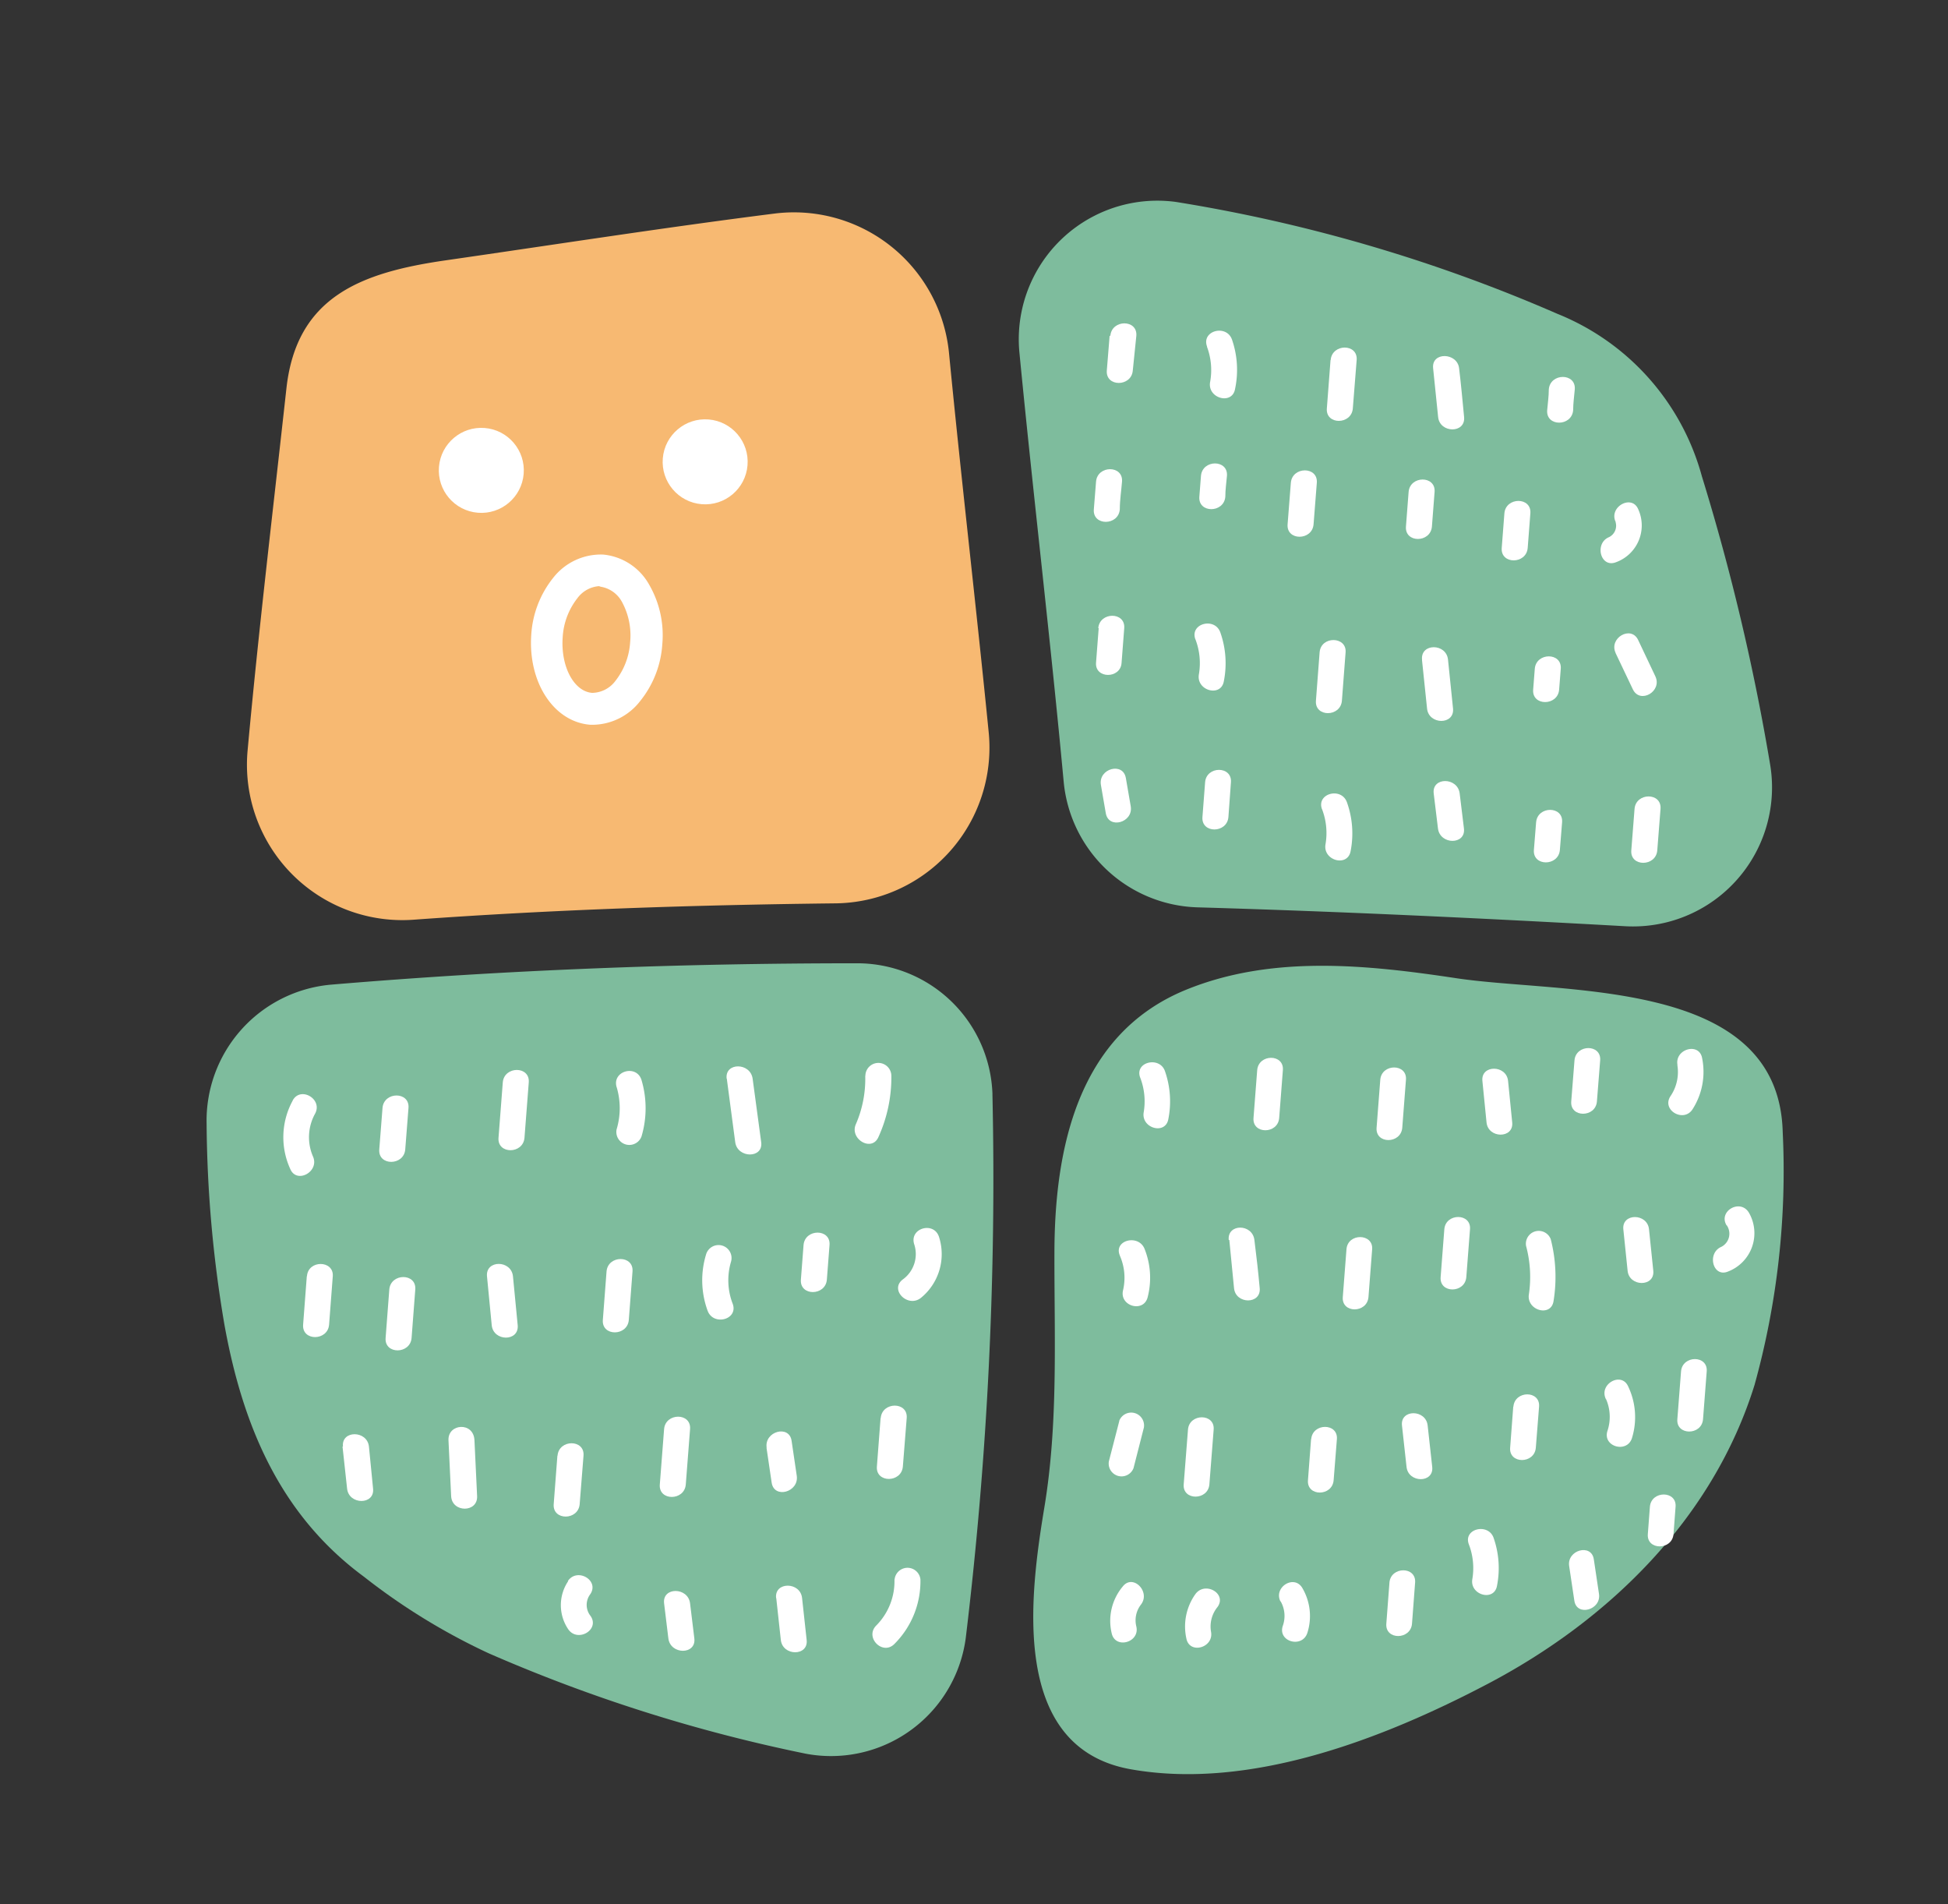 <svg id="Layer_1" data-name="Layer 1" xmlns="http://www.w3.org/2000/svg" viewBox="0 0 132 129"><rect x="0" y="0" width="132" height="129" fill="#333333" stroke="none"/><defs><style>.cls-1{fill:#7ebc9d;}.cls-2{fill:#f7b972;}.cls-3{fill:#fff;}</style></defs><title>東海岸部落旅行網站_首頁_191207</title><path class="cls-1" d="M81.14,61.47c9.67.28,19.34.74,29,1.28a9.42,9.42,0,0,0,9.8-11,150.52,150.52,0,0,0-4.62-19.49,16.54,16.54,0,0,0-9.79-11,107.32,107.32,0,0,0-25.85-7.58,9.39,9.39,0,0,0-10.6,10.23c.94,9.7,2.1,19.38,3,29.08A9.39,9.39,0,0,0,81.14,61.47Z"/><path class="cls-2" d="M64.31,23.95a10.56,10.56,0,0,0-11.84-9.48c-7.44.94-14.86,2.1-22.29,3.17-5.68.82-10.08,2.44-10.77,8.66-.9,8.17-1.88,16.33-2.63,24.52A10.53,10.53,0,0,0,28,62.31c9.5-.69,19-1,28.55-1.11A10.55,10.55,0,0,0,67,49.65C66.15,41.08,65.14,32.52,64.31,23.95Z"/><path class="cls-1" d="M67.25,74.18s0-.06,0-.09A9.17,9.17,0,0,0,58,65.26c-11.88,0-23.75.45-35.6,1.45A9.25,9.25,0,0,0,14,76.13,84.29,84.29,0,0,0,15.2,89.7c1.22,6.79,3.73,12.89,9.45,17.11A43,43,0,0,0,33.1,112a107.22,107.22,0,0,0,21.51,6.81,9.21,9.21,0,0,0,10.86-8.08A259,259,0,0,0,67.25,74.18Z"/><path class="cls-1" d="M112.14,67.9c4.69,1.13,8.52,3.45,8.66,8.79a54.23,54.23,0,0,1-1.91,17.14c-2.8,9-9.81,15.92-18.14,20.28-7,3.67-16,7.18-24.09,5.76-8.28-1.44-6.87-11.84-5.89-17.76.94-5.67.67-11.44.68-17.16,0-7.06,1.54-14.86,8.88-17.88,5.85-2.4,12.31-1.71,18.41-.79C102.33,66.81,107.63,66.81,112.14,67.9Z"/><circle class="cls-3" cx="32.62" cy="31.86" r="2.88" transform="translate(-1.79 61.79) rotate(-85.34)"/><circle class="cls-3" cx="47.79" cy="31.28" r="2.88" transform="translate(12.7 76.36) rotate(-85.31)"/><path class="cls-3" d="M40.24,49.1H40c-2.48-.19-4.23-2.88-4-6.11a6.84,6.84,0,0,1,1.49-3.85,4.1,4.1,0,0,1,3.38-1.57A4,4,0,0,1,44,39.63a6.83,6.83,0,0,1,.88,4h0a6.83,6.83,0,0,1-1.49,3.85A4.11,4.11,0,0,1,40.24,49.1Zm.35-9.39a2,2,0,0,0-1.46.81,4.72,4.72,0,0,0-1,2.63c-.15,2,.76,3.7,2,3.79a2,2,0,0,0,1.57-.81,4.72,4.72,0,0,0,1-2.63h0a4.74,4.74,0,0,0-.57-2.75,2,2,0,0,0-1.42-1Z"/><path class="cls-3" d="M19.83,74.57a5.17,5.17,0,0,0-.15,4.65c.45,1,2,.14,1.52-.89a3.29,3.29,0,0,1,.15-2.88c.54-1-1-1.88-1.52-.89Z"/><path class="cls-3" d="M25.92,75.06l-.22,2.81c-.09,1.13,1.67,1.12,1.76,0l.22-2.81c.09-1.13-1.67-1.12-1.76,0Z"/><path class="cls-3" d="M34.07,73.33l-.29,3.75c-.09,1.13,1.67,1.12,1.76,0l.29-3.75c.09-1.13-1.67-1.12-1.76,0Z"/><path class="cls-3" d="M41.78,73.63a5,5,0,0,1,0,2.89.88.88,0,0,0,1.69.47,6.72,6.72,0,0,0,0-3.82c-.33-1.08-2-.62-1.69.47Z"/><path class="cls-3" d="M49.25,73.08l.57,4.3c.15,1.1,1.91,1.12,1.76,0L51,73.08c-.15-1.11-1.9-1.12-1.76,0Z"/><path class="cls-3" d="M58.63,72.88A7.7,7.7,0,0,1,58,76.15c-.46,1,1.06,1.92,1.52.89a9.76,9.76,0,0,0,.88-4.15.88.88,0,0,0-1.76,0Z"/><path class="cls-3" d="M20.79,86.46l-.25,3.28c-.09,1.13,1.67,1.12,1.76,0s.17-2.19.25-3.28-1.67-1.12-1.75,0Z"/><path class="cls-3" d="M26.38,87.36l-.25,3.28c-.09,1.13,1.67,1.12,1.76,0l.25-3.28c.09-1.13-1.67-1.12-1.76,0Z"/><path class="cls-3" d="M33,86.47l.32,3.31c.11,1.11,1.86,1.13,1.76,0l-.32-3.31c-.11-1.12-1.87-1.13-1.76,0Z"/><path class="cls-3" d="M41.1,86.14l-.25,3.28c-.09,1.13,1.67,1.12,1.76,0l.25-3.28c.09-1.13-1.67-1.12-1.76,0Z"/><path class="cls-3" d="M47.84,85a6,6,0,0,0,.11,3.8c.39,1.05,2.09.6,1.7-.47a4.41,4.41,0,0,1-.11-2.87A.88.88,0,0,0,47.84,85Z"/><path class="cls-3" d="M54.45,84.35q-.09,1.17-.18,2.34c-.09,1.13,1.67,1.12,1.76,0l.18-2.34c.09-1.13-1.67-1.12-1.76,0Z"/><path class="cls-3" d="M61.94,84.27a2.12,2.12,0,0,1-.78,2.42c-.89.7.36,1.93,1.24,1.24a3.82,3.82,0,0,0,1.23-4.13c-.34-1.07-2-.61-1.69.47Z"/><path class="cls-3" d="M23.21,98l.31,2.85c.12,1.11,1.88,1.12,1.76,0L25,98c-.12-1.11-1.88-1.12-1.76,0Z"/><path class="cls-3" d="M30.39,97.57q.09,1.9.18,3.79c.06,1.13,1.81,1.13,1.76,0s-.12-2.52-.18-3.79-1.81-1.13-1.76,0Z"/><path class="cls-3" d="M37.77,98.62l-.25,3.28c-.09,1.13,1.67,1.12,1.76,0l.26-3.28c.09-1.13-1.67-1.12-1.76,0Z"/><path class="cls-3" d="M45,96.82q-.14,1.88-.29,3.75c-.09,1.13,1.67,1.12,1.76,0l.29-3.75c.09-1.13-1.67-1.12-1.76,0Z"/><path class="cls-3" d="M51.94,98.08l.35,2.37c.17,1.11,1.86.64,1.7-.47l-.35-2.37c-.16-1.11-1.86-.64-1.69.47Z"/><path class="cls-3" d="M59.67,96.07l-.25,3.28c-.09,1.13,1.67,1.12,1.76,0l.26-3.28c.09-1.13-1.67-1.12-1.76,0Z"/><path class="cls-3" d="M38.5,107.12a2.91,2.91,0,0,0,0,3.25c.63.93,2.16.05,1.52-.89A1.2,1.2,0,0,1,40,108c.63-.94-.89-1.82-1.52-.89Z"/><path class="cls-3" d="M45,108.62l.29,2.38c.14,1.11,1.89,1.12,1.76,0l-.29-2.38c-.14-1.11-1.89-1.12-1.76,0Z"/><path class="cls-3" d="M52.6,108.26l.31,2.84c.12,1.11,1.88,1.12,1.75,0l-.31-2.84c-.12-1.11-1.88-1.12-1.76,0Z"/><path class="cls-3" d="M60.61,107a4.25,4.25,0,0,1-1.24,3.13c-.79.81.45,2.05,1.24,1.24A6,6,0,0,0,62.37,107a.88.88,0,0,0-1.75,0Z"/><path class="cls-3" d="M77.26,73a4.46,4.46,0,0,1,.24,2.35c-.19,1.09,1.48,1.56,1.67.46a6.2,6.2,0,0,0-.24-3.27c-.38-1-2.06-.59-1.67.46Z"/><path class="cls-3" d="M85.19,72.5l-.25,3.24c-.09,1.11,1.65,1.11,1.74,0l.25-3.24c.09-1.12-1.65-1.11-1.74,0Z"/><path class="cls-3" d="M93.53,73.15l-.25,3.25c-.09,1.12,1.65,1.11,1.74,0l.25-3.25c.09-1.11-1.65-1.11-1.74,0Z"/><path class="cls-3" d="M100.45,73.23l.28,2.81c.11,1.1,1.85,1.11,1.74,0l-.28-2.81c-.11-1.1-1.85-1.11-1.74,0Z"/><path class="cls-3" d="M106.69,71.84l-.22,2.78c-.09,1.11,1.65,1.11,1.74,0l.22-2.78c.09-1.12-1.65-1.11-1.74,0Z"/><path class="cls-3" d="M113.66,72.15a2.91,2.91,0,0,1-.47,2.12c-.61.94.9,1.81,1.5.88a4.7,4.7,0,0,0,.65-3.46c-.19-1.1-1.87-.63-1.67.46Z"/><path class="cls-3" d="M75.88,85.06a3.72,3.72,0,0,1,.22,2.35c-.26,1.09,1.41,1.55,1.67.46a5.27,5.27,0,0,0-.22-3.28c-.42-1-2.1-.57-1.67.46Z"/><path class="cls-3" d="M83.3,84q.16,1.63.32,3.27c.11,1.1,1.84,1.11,1.74,0S85.14,85.11,85,84s-1.84-1.11-1.74,0Z"/><path class="cls-3" d="M91.24,84.63q-.13,1.62-.25,3.24c-.09,1.12,1.65,1.11,1.74,0s.17-2.16.25-3.24-1.65-1.11-1.74,0Z"/><path class="cls-3" d="M97.87,83.28q-.12,1.62-.25,3.24c-.09,1.12,1.65,1.11,1.74,0l.25-3.24c.09-1.11-1.65-1.11-1.74,0Z"/><path class="cls-3" d="M103.41,84.41a8.1,8.1,0,0,1,.19,3.28c-.17,1.09,1.5,1.56,1.67.46a10.24,10.24,0,0,0-.19-4.2.87.87,0,0,0-1.67.46Z"/><path class="cls-3" d="M110,83.28l.29,2.81c.11,1.1,1.85,1.11,1.74,0l-.29-2.81c-.11-1.1-1.85-1.11-1.74,0Z"/><path class="cls-3" d="M117,83a1,1,0,0,1-.36,1.47c-1,.43-.57,2.11.46,1.67a2.78,2.78,0,0,0,1.4-4c-.59-.95-2.09-.08-1.5.88Z"/><path class="cls-3" d="M75.85,96.25,75.14,99a.87.87,0,0,0,1.67.46l.7-2.74a.87.87,0,0,0-1.67-.46Z"/><path class="cls-3" d="M80.5,96.85q-.14,1.85-.29,3.71c-.09,1.11,1.65,1.11,1.74,0l.29-3.71c.09-1.11-1.65-1.11-1.74,0Z"/><path class="cls-3" d="M88.84,97.5l-.21,2.78c-.09,1.12,1.65,1.11,1.74,0l.22-2.78c.09-1.11-1.65-1.11-1.74,0Z"/><path class="cls-3" d="M95,96.57l.31,2.81c.12,1.1,1.86,1.11,1.74,0l-.31-2.81c-.12-1.1-1.86-1.11-1.74,0Z"/><path class="cls-3" d="M102.54,95.3q-.11,1.39-.21,2.78c-.09,1.11,1.65,1.11,1.74,0q.11-1.39.22-2.78c.09-1.12-1.65-1.11-1.74,0Z"/><path class="cls-3" d="M108.83,94.79a3,3,0,0,1,.09,2.16c-.33,1.07,1.35,1.53,1.67.46a4.83,4.83,0,0,0-.27-3.5c-.46-1-2-.14-1.5.88Z"/><path class="cls-3" d="M113.91,92.91q-.12,1.62-.25,3.24c-.09,1.11,1.65,1.11,1.74,0l.25-3.24c.09-1.12-1.65-1.11-1.74,0Z"/><path class="cls-3" d="M76.08,107.48a3.62,3.62,0,0,0-.75,3.17c.24,1.09,1.92.63,1.67-.46a1.74,1.74,0,0,1,.31-1.48c.68-.87-.54-2.11-1.23-1.23Z"/><path class="cls-3" d="M81,108a3.78,3.78,0,0,0-.61,3c.21,1.1,1.88.63,1.67-.46a2.09,2.09,0,0,1,.44-1.67c.66-.91-.85-1.77-1.5-.87Z"/><path class="cls-3" d="M86.77,108.47a2,2,0,0,1,.15,1.69c-.34,1.07,1.33,1.52,1.67.46a3.75,3.75,0,0,0-.32-3c-.54-1-2-.1-1.5.88Z"/><path class="cls-3" d="M94.15,107.24,93.94,110c-.09,1.12,1.65,1.11,1.74,0q.11-1.39.21-2.78c.09-1.12-1.65-1.11-1.74,0Z"/><path class="cls-3" d="M99.53,104.62a4.48,4.48,0,0,1,.24,2.35c-.2,1.09,1.48,1.56,1.67.46a6.2,6.2,0,0,0-.24-3.27c-.38-1-2.06-.59-1.67.46Z"/><path class="cls-3" d="M106.33,106.1l.35,2.34c.16,1.1,1.84.63,1.67-.46l-.35-2.34c-.16-1.1-1.84-.63-1.67.46Z"/><path class="cls-3" d="M111.8,102.08q-.07.93-.14,1.85c-.09,1.11,1.65,1.11,1.74,0l.14-1.85c.09-1.11-1.65-1.11-1.74,0Z"/><path class="cls-3" d="M74.27,32.63l-.15,1.88c-.09,1.13,1.67,1.12,1.76,0,0-.63.1-1.25.15-1.88.09-1.13-1.67-1.12-1.76,0Z"/><path class="cls-3" d="M81.38,32.24q-.06.7-.11,1.41c-.09,1.13,1.67,1.12,1.76,0,0-.47.07-.94.11-1.41.09-1.13-1.67-1.12-1.76,0Z"/><path class="cls-3" d="M87.47,32.71l-.22,2.81c-.09,1.13,1.67,1.12,1.76,0l.22-2.81c.09-1.13-1.67-1.12-1.76,0Z"/><path class="cls-3" d="M95.45,33.33q-.09,1.17-.18,2.34c-.09,1.13,1.67,1.12,1.76,0q.09-1.17.18-2.34c.09-1.13-1.67-1.12-1.76,0Z"/><path class="cls-3" d="M101.94,34.78l-.18,2.34c-.09,1.13,1.67,1.12,1.76,0l.18-2.34c.09-1.13-1.67-1.12-1.76,0Z"/><path class="cls-3" d="M109.48,35.39a.86.86,0,0,1-.45,1c-1,.41-.59,2.11.47,1.7a2.65,2.65,0,0,0,1.5-3.61c-.44-1-2-.14-1.52.88Z"/><path class="cls-3" d="M74.45,42.55l-.18,2.34C74.18,46,75.94,46,76,44.9q.09-1.17.18-2.34c.09-1.13-1.67-1.12-1.76,0Z"/><path class="cls-3" d="M81,43.3a4.51,4.51,0,0,1,.24,2.38c-.2,1.11,1.5,1.58,1.69.47a6.27,6.27,0,0,0-.24-3.31c-.38-1.05-2.08-.6-1.69.47Z"/><path class="cls-3" d="M89.42,44.19l-.25,3.28c-.09,1.13,1.67,1.12,1.76,0s.17-2.19.25-3.28-1.67-1.12-1.76,0Z"/><path class="cls-3" d="M96.36,44.74,96.7,48c.11,1.11,1.87,1.13,1.76,0l-.34-3.31c-.11-1.12-1.87-1.13-1.76,0Z"/><path class="cls-3" d="M104,45.31q-.06.7-.11,1.41c-.09,1.13,1.67,1.12,1.76,0l.11-1.41c.09-1.13-1.67-1.12-1.76,0Z"/><path class="cls-3" d="M109.47,44.23l1.18,2.48c.49,1,2,.13,1.52-.89L111,43.35c-.48-1-2-.13-1.52.89Z"/><path class="cls-3" d="M75.19,22.75,75,25.1c-.09,1.13,1.67,1.12,1.76,0L77,22.75c.09-1.13-1.67-1.12-1.76,0Z"/><path class="cls-3" d="M81.79,23.5A4.5,4.5,0,0,1,82,25.88c-.2,1.11,1.5,1.58,1.69.47A6.28,6.28,0,0,0,83.48,23c-.38-1.05-2.08-.6-1.69.47Z"/><path class="cls-3" d="M90.16,24.39l-.25,3.28c-.09,1.13,1.67,1.12,1.76,0l.26-3.28c.09-1.13-1.67-1.12-1.76,0Z"/><path class="cls-3" d="M97.11,24.94l.34,3.31c.11,1.11,1.87,1.13,1.76,0S99,26,98.87,24.94s-1.87-1.12-1.76,0Z"/><path class="cls-3" d="M104.95,26.38c0,.47-.07.94-.11,1.41-.09,1.13,1.67,1.12,1.76,0,0-.47.07-.94.11-1.41.09-1.13-1.67-1.12-1.76,0Z"/><path class="cls-3" d="M74.6,53.18l.33,1.91c.19,1.11,1.88.64,1.69-.47l-.33-1.91c-.19-1.11-1.88-.64-1.69.47Z"/><path class="cls-3" d="M81.66,53q-.09,1.17-.18,2.35c-.09,1.13,1.67,1.12,1.76,0L83.41,53c.09-1.13-1.67-1.12-1.75,0Z"/><path class="cls-3" d="M89.58,54.81a4.5,4.5,0,0,1,.24,2.38c-.2,1.11,1.5,1.58,1.7.47a6.26,6.26,0,0,0-.25-3.31c-.38-1.05-2.08-.6-1.69.47Z"/><path class="cls-3" d="M97.15,53.75l.29,2.38c.14,1.11,1.89,1.12,1.76,0l-.29-2.38c-.14-1.11-1.89-1.12-1.76,0Z"/><path class="cls-3" d="M104.09,55.7l-.15,1.88c-.09,1.13,1.67,1.12,1.76,0q.07-.94.15-1.87c.09-1.13-1.67-1.12-1.76,0Z"/><path class="cls-3" d="M110.76,54.8l-.22,2.81c-.09,1.13,1.67,1.12,1.76,0l.22-2.81c.09-1.13-1.67-1.12-1.76,0Z"/></svg>